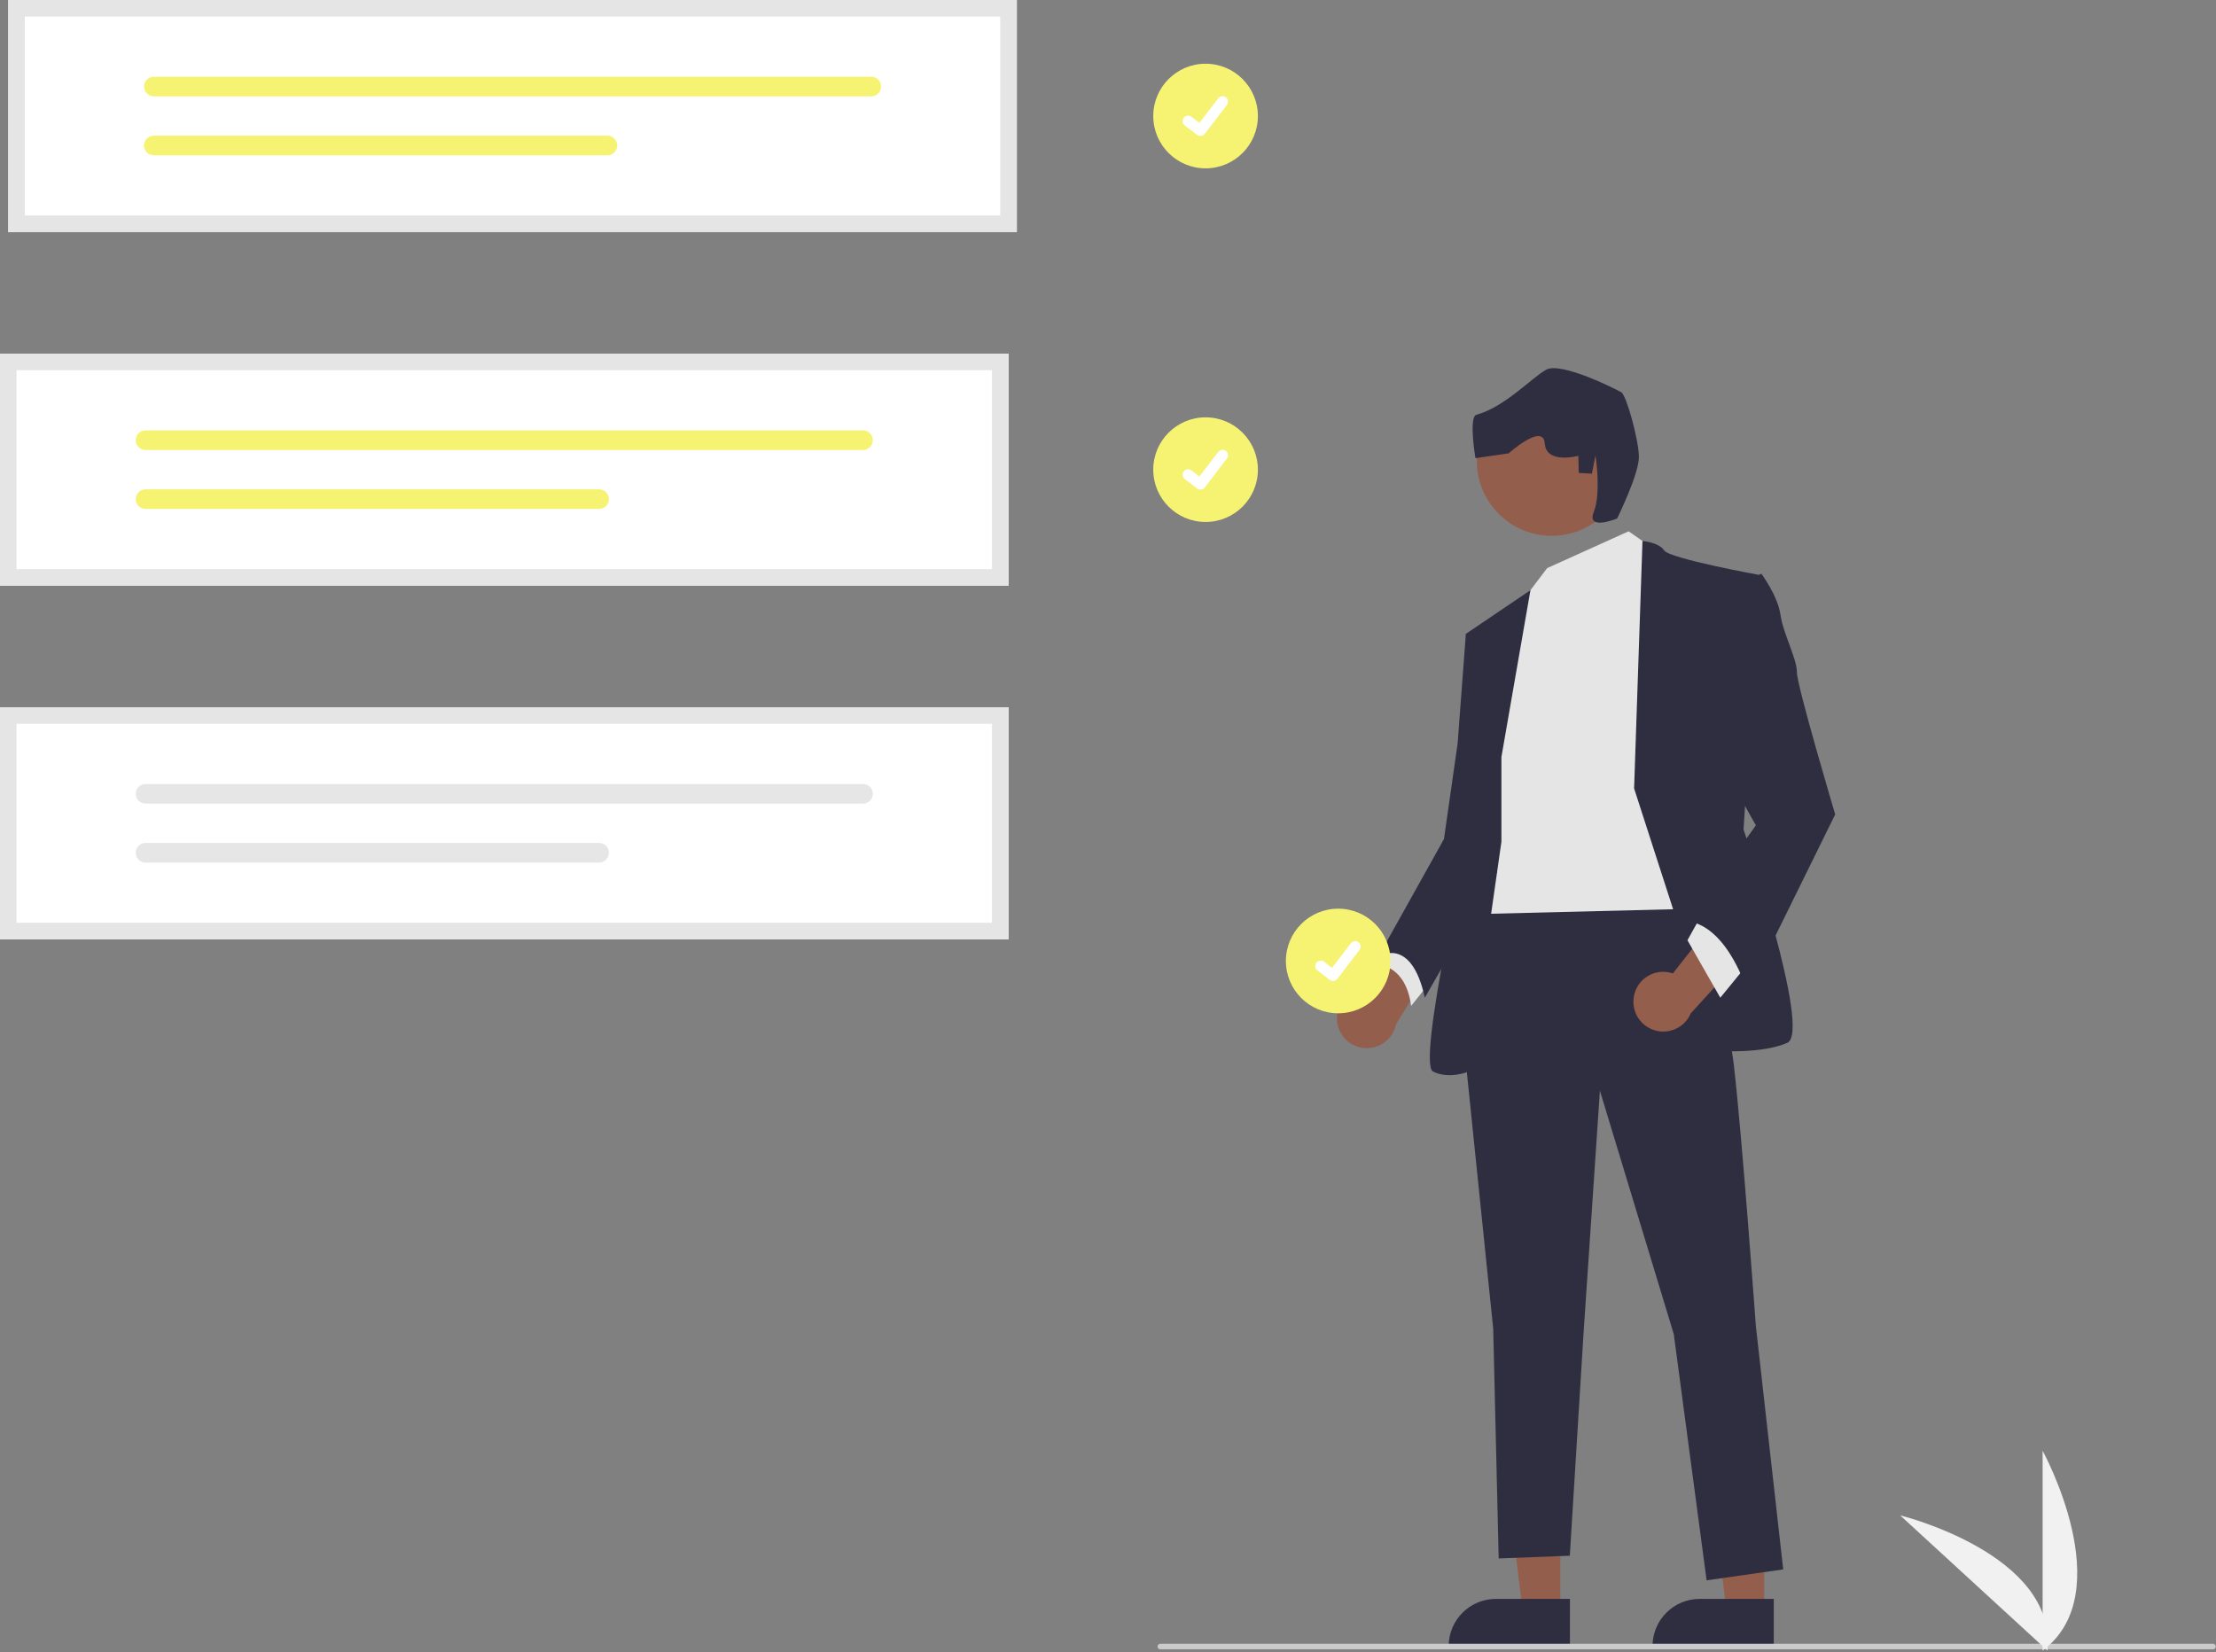 <svg width="802" height="598" viewBox="0 0 802 598" fill="none" xmlns="http://www.w3.org/2000/svg">
<rect x="0" y="0" width="802" height="598" fill="#808080" stroke="none"/>
<g clip-path="url(#clip0_331_104)">
<path d="M436.314 60.934C446.771 60.934 455.248 52.457 455.248 42C455.248 31.543 446.771 23.066 436.314 23.066C425.857 23.066 417.38 31.543 417.38 42C417.38 52.457 425.857 60.934 436.314 60.934Z" fill="#F7F372"/>
<path d="M434.437 49.223C434.011 49.224 433.597 49.086 433.256 48.83L433.235 48.814L428.785 45.41C427.918 44.746 427.754 43.505 428.419 42.638C429.083 41.771 430.325 41.607 431.191 42.272L434.074 44.482L440.884 35.596C441.549 34.73 442.789 34.566 443.656 35.23L443.614 35.29L443.657 35.231C444.523 35.896 444.686 37.136 444.023 38.003L436.012 48.449C435.636 48.937 435.055 49.222 434.439 49.22L434.437 49.223Z" fill="white"/>
<path d="M436.314 188.934C446.771 188.934 455.248 180.457 455.248 170C455.248 159.543 446.771 151.066 436.314 151.066C425.857 151.066 417.38 159.543 417.38 170C417.38 180.457 425.857 188.934 436.314 188.934Z" fill="#F7F372"/>
<path d="M434.437 177.223C434.011 177.223 433.597 177.086 433.256 176.83L433.235 176.814L428.785 173.41C427.918 172.746 427.754 171.505 428.419 170.638C429.083 169.771 430.325 169.607 431.191 170.272L434.074 172.482L440.884 163.596C441.549 162.73 442.789 162.566 443.656 163.23L443.614 163.29L443.657 163.231C444.523 163.896 444.686 165.136 444.023 166.003L436.012 176.449C435.636 176.937 435.055 177.222 434.439 177.22L434.437 177.223Z" fill="white"/>
<path d="M483.864 368.959C483.632 363.029 488.251 358.033 494.181 357.801C494.813 357.776 495.446 357.807 496.073 357.894L513.414 323.871L523.212 341.127L505.243 370.79C504.037 376.634 498.322 380.393 492.478 379.187C487.588 378.178 484.027 373.949 483.864 368.959Z" fill="#945E4C"/>
<path d="M564.71 583.194L551.101 583.193L544.627 530.702L564.712 530.703L564.71 583.194Z" fill="#945E4C"/>
<path d="M568.18 596.385L524.3 596.384V595.829C524.3 586.396 531.947 578.75 541.379 578.75H541.38L568.181 578.751L568.18 596.385Z" fill="#2F2E41"/>
<path d="M638.483 583.194L624.874 583.193L618.4 530.702L638.485 530.703L638.483 583.194Z" fill="#945E4C"/>
<path d="M641.954 596.385L598.073 596.384V595.829C598.074 586.396 605.72 578.75 615.153 578.75H615.154L641.955 578.751L641.954 596.385Z" fill="#2F2E41"/>
<path d="M504.767 339.349L498.826 349.25C498.826 349.25 508.728 349.25 510.708 364.102L518.629 354.201L504.767 339.349Z" fill="#E5E5E5"/>
<path d="M608.733 318.556C608.733 318.556 624.575 360.142 627.545 385.886C630.516 411.63 635.467 479.95 635.467 479.95L645.368 568.073L617.644 572.034L605.762 482.92L579.028 394.797L573.087 482.92L568.136 563.122L542.393 564.112L540.412 480.94L529.521 374.994L535.461 324.496L608.733 318.556Z" fill="#2F2E41"/>
<path d="M589.424 192.312L599.326 199.242L612.198 328.952L531.996 330.932L542.888 240.829L552.789 215.085L559.936 205.636L589.424 192.312Z" fill="#E5E5E5"/>
<path d="M591.405 285.386L594.435 195.819C594.435 195.819 600.317 196.272 602.297 199.243C604.277 202.213 636.952 208.154 636.952 208.154L631.011 300.238C631.011 300.238 655.765 373.509 646.854 377.469C637.942 381.43 622.1 380.44 622.1 380.44L591.405 285.386Z" fill="#2F2E41"/>
<path d="M543.383 273.999L553.886 213.634L530.511 229.442L536.451 273.009L531.501 302.713C531.501 302.713 512.688 384.896 518.629 387.866C524.57 390.837 531.501 387.866 531.501 387.866L543.383 304.693V273.999Z" fill="#2F2E41"/>
<path d="M537.442 227.462L530.511 229.442L527.54 269.048L522.59 303.703L498.826 346.28C498.826 346.28 510.708 338.359 515.659 361.132L541.829 315.568L537.442 227.462Z" fill="#2F2E41"/>
<path d="M591.3 360.839C592.223 354.976 597.724 350.972 603.586 351.896C604.211 351.994 604.826 352.148 605.425 352.354L629.04 322.345L635.303 341.175L611.917 366.785C609.599 372.284 603.263 374.862 597.764 372.544C593.164 370.605 590.491 365.766 591.3 360.839Z" fill="#945E4C"/>
<path d="M631.506 350.24L622.595 361.132L610.713 340.339L615.663 331.428L631.506 350.24Z" fill="#E5E5E5"/>
<path d="M629.526 211.619L637.447 207.659C637.447 207.659 643.388 215.58 644.378 222.511C645.368 229.442 650.319 238.353 650.319 243.304C650.319 248.255 664.181 294.792 664.181 294.792L632.496 359.152C632.496 359.152 625.565 335.388 610.713 333.408L635.467 298.753L621.604 273.999L629.526 211.619Z" fill="#2F2E41"/>
<path d="M800.921 596.996H419.921C419.369 596.996 418.921 596.548 418.921 595.996C418.921 595.444 419.369 594.996 419.921 594.996H800.921C801.473 594.996 801.921 595.444 801.921 595.996C801.921 596.548 801.473 596.996 800.921 596.996Z" fill="#CBCBCB"/>
<path d="M365 212H0V128H365V212Z" fill="white"/>
<path d="M52.678 155.774C50.713 155.774 49.121 157.367 49.121 159.331C49.121 161.295 50.713 162.887 52.678 162.887H312.337C314.301 162.887 315.893 161.295 315.893 159.331C315.893 157.367 314.301 155.774 312.337 155.774H52.678Z" fill="#F7F372"/>
<path d="M52.678 177.113C50.714 177.109 49.118 178.698 49.114 180.662C49.11 182.626 50.699 184.221 52.663 184.226H216.822C218.787 184.226 220.379 182.633 220.379 180.669C220.379 178.705 218.787 177.113 216.822 177.113L52.678 177.113Z" fill="#F7F372"/>
<path d="M365 212H0V128H365V212ZM6 206H359V134H6V206Z" fill="#E5E5E5"/>
<path d="M365 340H0V256H365V340Z" fill="white"/>
<path d="M52.678 283.774C50.713 283.774 49.121 285.367 49.121 287.331C49.121 289.295 50.713 290.887 52.678 290.887H312.337C314.301 290.887 315.893 289.295 315.893 287.331C315.893 285.367 314.301 283.774 312.337 283.774H52.678Z" fill="#E6E6E6"/>
<path d="M52.678 305.113C50.714 305.109 49.118 306.698 49.114 308.662C49.11 310.626 50.699 312.222 52.663 312.226H216.823C218.787 312.226 220.379 310.633 220.379 308.669C220.379 306.705 218.787 305.113 216.823 305.113H52.678Z" fill="#E6E6E6"/>
<path d="M365 340H0V256H365V340ZM6 334H359V262H6V334Z" fill="#E5E5E5"/>
<path d="M368 84H3V0H368V84Z" fill="white"/>
<path d="M55.678 27.774C53.714 27.778 52.124 29.373 52.128 31.337C52.132 33.296 53.719 34.884 55.678 34.887H315.337C317.301 34.884 318.891 33.288 318.887 31.324C318.884 29.365 317.296 27.778 315.337 27.774H55.678Z" fill="#F7F372"/>
<path d="M55.678 49.113C53.714 49.109 52.118 50.698 52.114 52.662C52.11 54.626 53.699 56.221 55.663 56.226H219.822C221.787 56.229 223.382 54.64 223.385 52.676C223.389 50.712 221.8 49.116 219.835 49.113C219.831 49.113 219.827 49.113 219.822 49.113L55.678 49.113Z" fill="#F7F372"/>
<path d="M368 84H3V0H368V84ZM9 78H362V6H9V78Z" fill="#E5E5E5"/>
<path d="M739.248 597.457V525.117C739.248 525.117 767.44 576.403 739.248 597.457Z" fill="#F1F1F1"/>
<path d="M740.99 597.445L687.7 548.523C687.7 548.523 744.545 562.439 740.99 597.445Z" fill="#F1F1F1"/>
<path d="M484.314 366.78C494.771 366.78 503.248 358.303 503.248 347.846C503.248 337.389 494.771 328.912 484.314 328.912C473.857 328.912 465.38 337.389 465.38 347.846C465.38 358.303 473.857 366.78 484.314 366.78Z" fill="#F7F372"/>
<path d="M482.437 355.068C482.011 355.069 481.597 354.931 481.256 354.676L481.235 354.66L476.785 351.256C475.918 350.591 475.755 349.35 476.419 348.484C477.083 347.617 478.325 347.453 479.191 348.117L482.074 350.328L488.884 341.442C489.549 340.576 490.789 340.412 491.656 341.076L491.614 341.135L491.657 341.077C492.523 341.742 492.686 342.982 492.023 343.848L484.012 354.295C483.636 354.783 483.055 355.068 482.439 355.066L482.437 355.068Z" fill="white"/>
<path d="M561.586 193.953C576.555 193.953 588.689 181.819 588.689 166.85C588.689 151.882 576.555 139.747 561.586 139.747C546.618 139.747 534.483 151.882 534.483 166.85C534.483 181.819 546.618 193.953 561.586 193.953Z" fill="#945E4C"/>
<path d="M585.262 187.674C585.262 187.674 593.289 171.417 593.146 165.21C593.003 159.003 588.617 143.032 586.767 141.979C584.916 140.925 564.957 130.792 559.548 133.838C554.139 136.885 544.62 147.307 534.353 150.126C531.449 150.924 533.984 165.842 533.984 165.842L545.999 164.104C545.999 164.104 558.525 152.857 559.066 160.516C559.608 168.174 571.224 164.984 571.224 164.984L571.367 171.191L576.121 171.447L577.43 164.841C577.43 164.841 579.567 178.308 576.806 185.312C574.045 192.316 585.262 187.674 585.262 187.674Z" fill="#2F2E41"/>
</g>
<defs>
<clipPath id="clip0_331_104">
<rect width="801.921" height="597.457" fill="white"/>
</clipPath>
</defs>
</svg>
